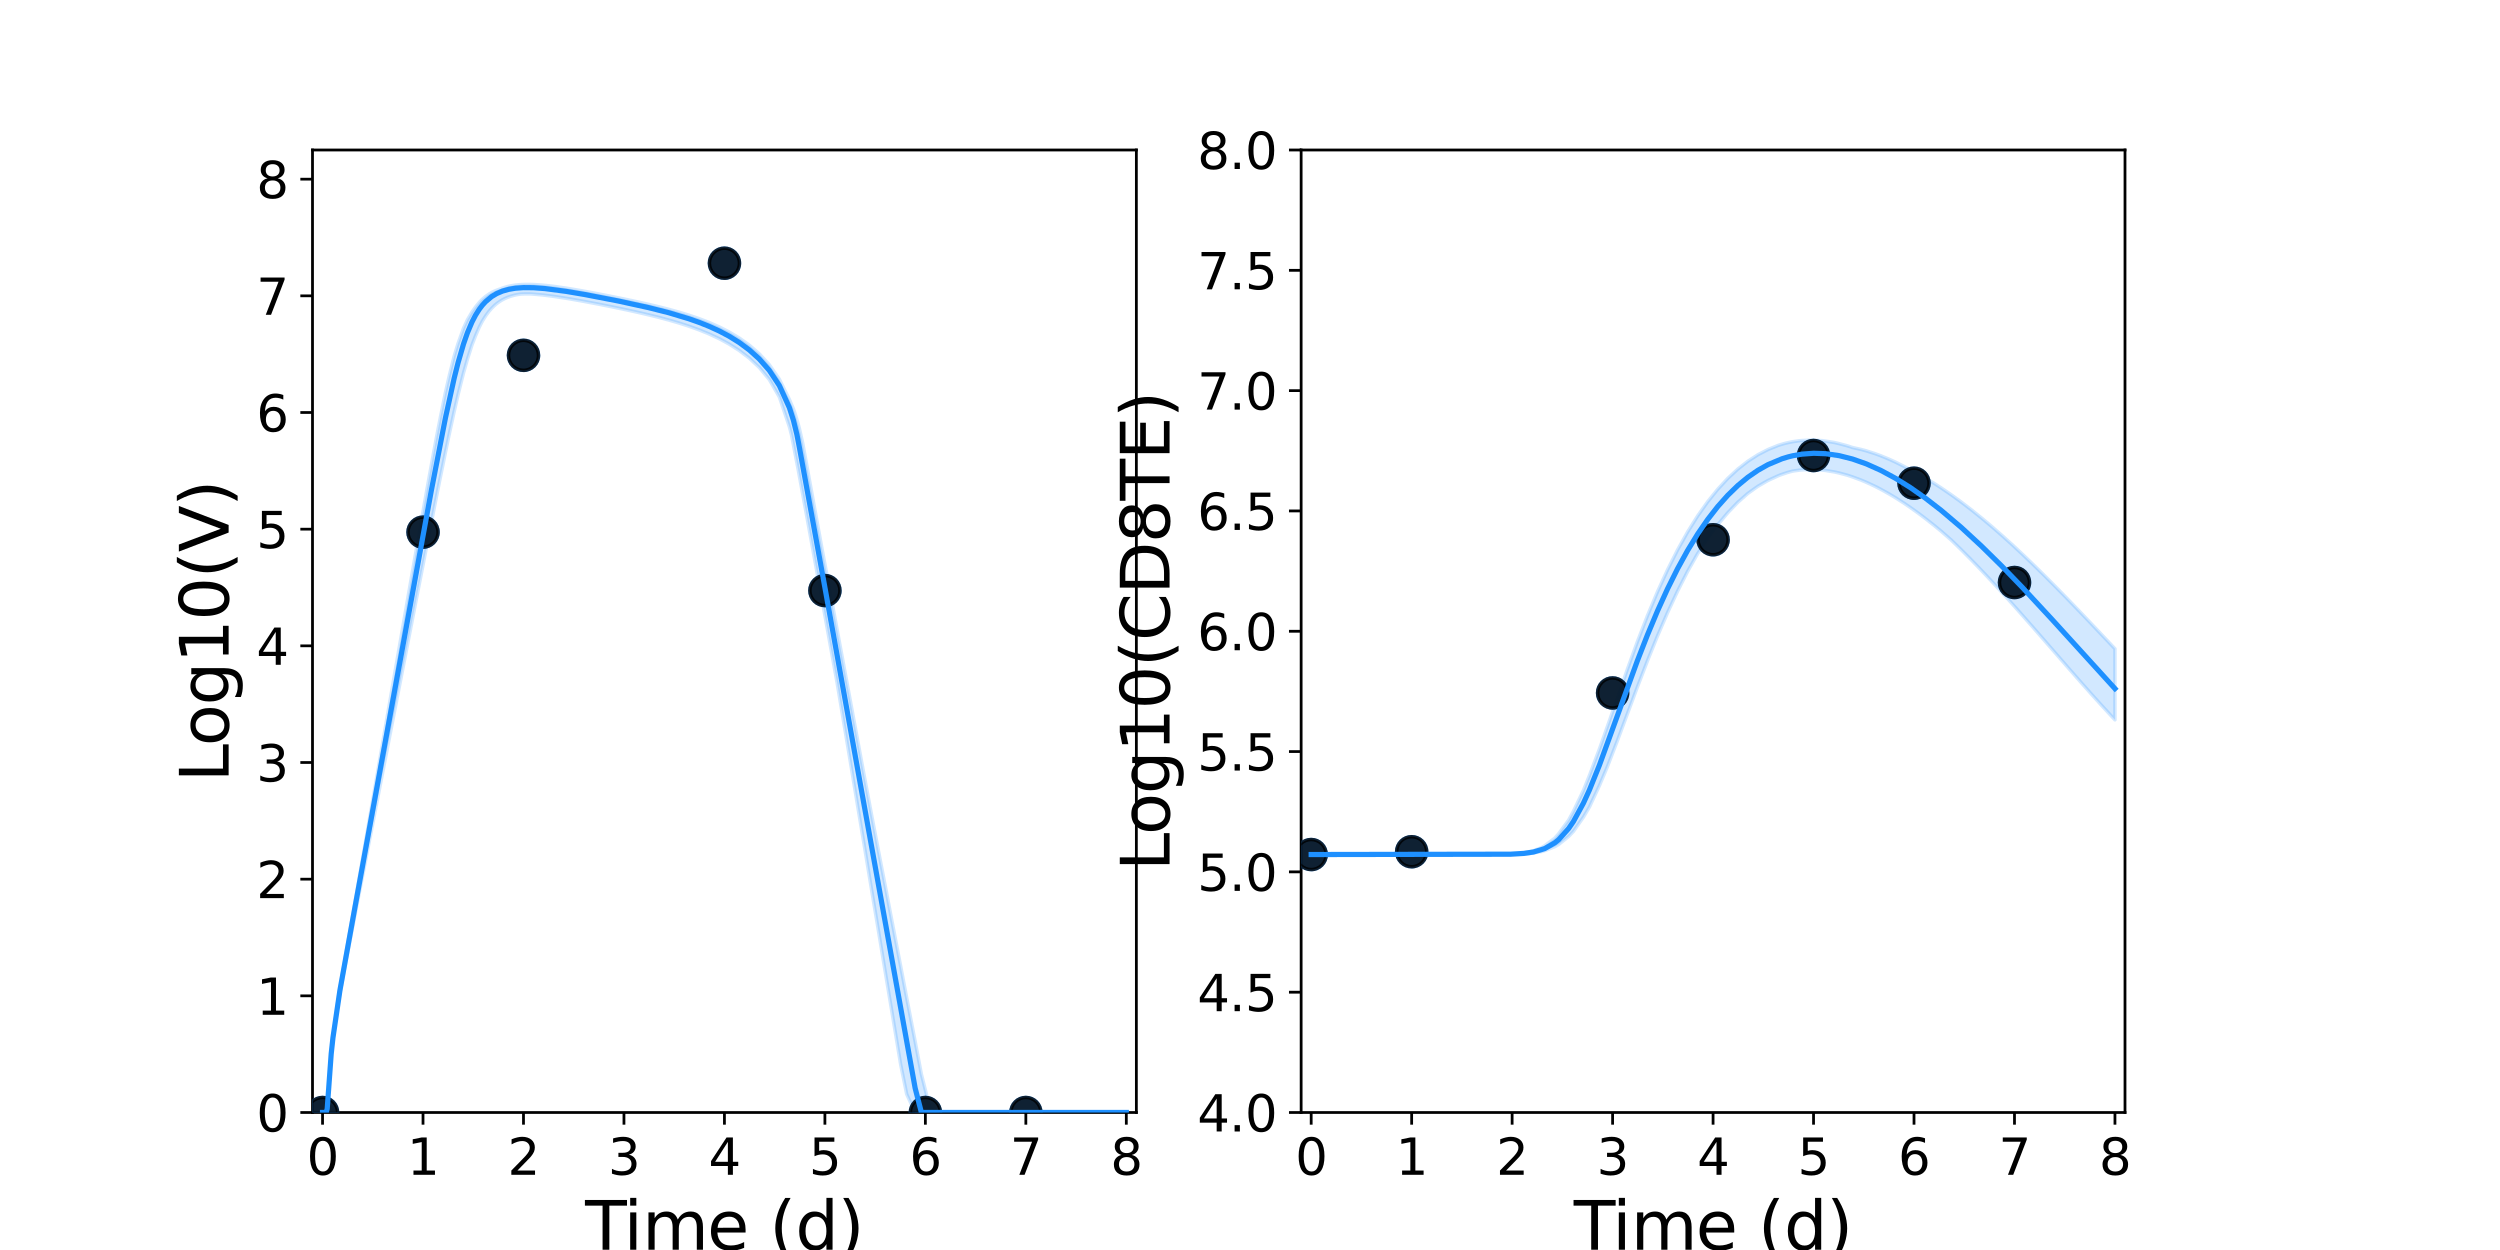 <?xml version="1.0" encoding="utf-8" standalone="no"?>
<!DOCTYPE svg PUBLIC "-//W3C//DTD SVG 1.1//EN"
  "http://www.w3.org/Graphics/SVG/1.1/DTD/svg11.dtd">
<svg xmlns:xlink="http://www.w3.org/1999/xlink" width="720pt" height="360pt" viewBox="0 0 720 360" xmlns="http://www.w3.org/2000/svg" version="1.1">
 <defs>
  <style type="text/css">*{stroke-linejoin: round; stroke-linecap: butt}</style>
 </defs>
 <g id="figure_1">
  <g id="patch_1">
   <path d="M 0 360 
L 720 360 
L 720 0 
L 0 0 
z
" style="fill: #ffffff"/>
  </g>
  <g id="axes_1">
   <g id="patch_2">
    <path d="M 90 320.4 
L 327.273 320.4 
L 327.273 43.2 
L 90 43.2 
z
" style="fill: #ffffff"/>
   </g>
   <g id="matplotlib.axis_1">
    <g id="xtick_1">
     <g id="line2d_1">
      <defs>
       <path id="mecc9b8d5b5" d="M 0 0 
L 0 3.5 
" style="stroke: #000000; stroke-width: 0.8"/>
      </defs>
      <g>
       <use xlink:href="#mecc9b8d5b5" x="92.894" y="320.4" style="stroke: #000000; stroke-width: 0.8"/>
      </g>
     </g>
     <g id="text_1">
      <!-- 0 -->
      <g transform="translate(88.313 338.342) scale(0.144 -0.144)">
       <defs>
        <path id="DejaVuSans-30" d="M 2034 4250 
Q 1547 4250 1301 3770 
Q 1056 3291 1056 2328 
Q 1056 1369 1301 889 
Q 1547 409 2034 409 
Q 2525 409 2770 889 
Q 3016 1369 3016 2328 
Q 3016 3291 2770 3770 
Q 2525 4250 2034 4250 
z
M 2034 4750 
Q 2819 4750 3233 4129 
Q 3647 3509 3647 2328 
Q 3647 1150 3233 529 
Q 2819 -91 2034 -91 
Q 1250 -91 836 529 
Q 422 1150 422 2328 
Q 422 3509 836 4129 
Q 1250 4750 2034 4750 
z
" transform="scale(0.016)"/>
       </defs>
       <use xlink:href="#DejaVuSans-30"/>
      </g>
     </g>
    </g>
    <g id="xtick_2">
     <g id="line2d_2">
      <g>
       <use xlink:href="#mecc9b8d5b5" x="121.829" y="320.4" style="stroke: #000000; stroke-width: 0.8"/>
      </g>
     </g>
     <g id="text_2">
      <!-- 1 -->
      <g transform="translate(117.248 338.342) scale(0.144 -0.144)">
       <defs>
        <path id="DejaVuSans-31" d="M 794 531 
L 1825 531 
L 1825 4091 
L 703 3866 
L 703 4441 
L 1819 4666 
L 2450 4666 
L 2450 531 
L 3481 531 
L 3481 0 
L 794 0 
L 794 531 
z
" transform="scale(0.016)"/>
       </defs>
       <use xlink:href="#DejaVuSans-31"/>
      </g>
     </g>
    </g>
    <g id="xtick_3">
     <g id="line2d_3">
      <g>
       <use xlink:href="#mecc9b8d5b5" x="150.765" y="320.4" style="stroke: #000000; stroke-width: 0.8"/>
      </g>
     </g>
     <g id="text_3">
      <!-- 2 -->
      <g transform="translate(146.184 338.342) scale(0.144 -0.144)">
       <defs>
        <path id="DejaVuSans-32" d="M 1228 531 
L 3431 531 
L 3431 0 
L 469 0 
L 469 531 
Q 828 903 1448 1529 
Q 2069 2156 2228 2338 
Q 2531 2678 2651 2914 
Q 2772 3150 2772 3378 
Q 2772 3750 2511 3984 
Q 2250 4219 1831 4219 
Q 1534 4219 1204 4116 
Q 875 4013 500 3803 
L 500 4441 
Q 881 4594 1212 4672 
Q 1544 4750 1819 4750 
Q 2544 4750 2975 4387 
Q 3406 4025 3406 3419 
Q 3406 3131 3298 2873 
Q 3191 2616 2906 2266 
Q 2828 2175 2409 1742 
Q 1991 1309 1228 531 
z
" transform="scale(0.016)"/>
       </defs>
       <use xlink:href="#DejaVuSans-32"/>
      </g>
     </g>
    </g>
    <g id="xtick_4">
     <g id="line2d_4">
      <g>
       <use xlink:href="#mecc9b8d5b5" x="179.701" y="320.4" style="stroke: #000000; stroke-width: 0.8"/>
      </g>
     </g>
     <g id="text_4">
      <!-- 3 -->
      <g transform="translate(175.12 338.342) scale(0.144 -0.144)">
       <defs>
        <path id="DejaVuSans-33" d="M 2597 2516 
Q 3050 2419 3304 2112 
Q 3559 1806 3559 1356 
Q 3559 666 3084 287 
Q 2609 -91 1734 -91 
Q 1441 -91 1130 -33 
Q 819 25 488 141 
L 488 750 
Q 750 597 1062 519 
Q 1375 441 1716 441 
Q 2309 441 2620 675 
Q 2931 909 2931 1356 
Q 2931 1769 2642 2001 
Q 2353 2234 1838 2234 
L 1294 2234 
L 1294 2753 
L 1863 2753 
Q 2328 2753 2575 2939 
Q 2822 3125 2822 3475 
Q 2822 3834 2567 4026 
Q 2313 4219 1838 4219 
Q 1578 4219 1281 4162 
Q 984 4106 628 3988 
L 628 4550 
Q 988 4650 1302 4700 
Q 1616 4750 1894 4750 
Q 2613 4750 3031 4423 
Q 3450 4097 3450 3541 
Q 3450 3153 3228 2886 
Q 3006 2619 2597 2516 
z
" transform="scale(0.016)"/>
       </defs>
       <use xlink:href="#DejaVuSans-33"/>
      </g>
     </g>
    </g>
    <g id="xtick_5">
     <g id="line2d_5">
      <g>
       <use xlink:href="#mecc9b8d5b5" x="208.636" y="320.4" style="stroke: #000000; stroke-width: 0.8"/>
      </g>
     </g>
     <g id="text_5">
      <!-- 4 -->
      <g transform="translate(204.055 338.342) scale(0.144 -0.144)">
       <defs>
        <path id="DejaVuSans-34" d="M 2419 4116 
L 825 1625 
L 2419 1625 
L 2419 4116 
z
M 2253 4666 
L 3047 4666 
L 3047 1625 
L 3713 1625 
L 3713 1100 
L 3047 1100 
L 3047 0 
L 2419 0 
L 2419 1100 
L 313 1100 
L 313 1709 
L 2253 4666 
z
" transform="scale(0.016)"/>
       </defs>
       <use xlink:href="#DejaVuSans-34"/>
      </g>
     </g>
    </g>
    <g id="xtick_6">
     <g id="line2d_6">
      <g>
       <use xlink:href="#mecc9b8d5b5" x="237.572" y="320.4" style="stroke: #000000; stroke-width: 0.8"/>
      </g>
     </g>
     <g id="text_6">
      <!-- 5 -->
      <g transform="translate(232.991 338.342) scale(0.144 -0.144)">
       <defs>
        <path id="DejaVuSans-35" d="M 691 4666 
L 3169 4666 
L 3169 4134 
L 1269 4134 
L 1269 2991 
Q 1406 3038 1543 3061 
Q 1681 3084 1819 3084 
Q 2600 3084 3056 2656 
Q 3513 2228 3513 1497 
Q 3513 744 3044 326 
Q 2575 -91 1722 -91 
Q 1428 -91 1123 -41 
Q 819 9 494 109 
L 494 744 
Q 775 591 1075 516 
Q 1375 441 1709 441 
Q 2250 441 2565 725 
Q 2881 1009 2881 1497 
Q 2881 1984 2565 2268 
Q 2250 2553 1709 2553 
Q 1456 2553 1204 2497 
Q 953 2441 691 2322 
L 691 4666 
z
" transform="scale(0.016)"/>
       </defs>
       <use xlink:href="#DejaVuSans-35"/>
      </g>
     </g>
    </g>
    <g id="xtick_7">
     <g id="line2d_7">
      <g>
       <use xlink:href="#mecc9b8d5b5" x="266.508" y="320.4" style="stroke: #000000; stroke-width: 0.8"/>
      </g>
     </g>
     <g id="text_7">
      <!-- 6 -->
      <g transform="translate(261.927 338.342) scale(0.144 -0.144)">
       <defs>
        <path id="DejaVuSans-36" d="M 2113 2584 
Q 1688 2584 1439 2293 
Q 1191 2003 1191 1497 
Q 1191 994 1439 701 
Q 1688 409 2113 409 
Q 2538 409 2786 701 
Q 3034 994 3034 1497 
Q 3034 2003 2786 2293 
Q 2538 2584 2113 2584 
z
M 3366 4563 
L 3366 3988 
Q 3128 4100 2886 4159 
Q 2644 4219 2406 4219 
Q 1781 4219 1451 3797 
Q 1122 3375 1075 2522 
Q 1259 2794 1537 2939 
Q 1816 3084 2150 3084 
Q 2853 3084 3261 2657 
Q 3669 2231 3669 1497 
Q 3669 778 3244 343 
Q 2819 -91 2113 -91 
Q 1303 -91 875 529 
Q 447 1150 447 2328 
Q 447 3434 972 4092 
Q 1497 4750 2381 4750 
Q 2619 4750 2861 4703 
Q 3103 4656 3366 4563 
z
" transform="scale(0.016)"/>
       </defs>
       <use xlink:href="#DejaVuSans-36"/>
      </g>
     </g>
    </g>
    <g id="xtick_8">
     <g id="line2d_8">
      <g>
       <use xlink:href="#mecc9b8d5b5" x="295.443" y="320.4" style="stroke: #000000; stroke-width: 0.8"/>
      </g>
     </g>
     <g id="text_8">
      <!-- 7 -->
      <g transform="translate(290.862 338.342) scale(0.144 -0.144)">
       <defs>
        <path id="DejaVuSans-37" d="M 525 4666 
L 3525 4666 
L 3525 4397 
L 1831 0 
L 1172 0 
L 2766 4134 
L 525 4134 
L 525 4666 
z
" transform="scale(0.016)"/>
       </defs>
       <use xlink:href="#DejaVuSans-37"/>
      </g>
     </g>
    </g>
    <g id="xtick_9">
     <g id="line2d_9">
      <g>
       <use xlink:href="#mecc9b8d5b5" x="324.379" y="320.4" style="stroke: #000000; stroke-width: 0.8"/>
      </g>
     </g>
     <g id="text_9">
      <!-- 8 -->
      <g transform="translate(319.798 338.342) scale(0.144 -0.144)">
       <defs>
        <path id="DejaVuSans-38" d="M 2034 2216 
Q 1584 2216 1326 1975 
Q 1069 1734 1069 1313 
Q 1069 891 1326 650 
Q 1584 409 2034 409 
Q 2484 409 2743 651 
Q 3003 894 3003 1313 
Q 3003 1734 2745 1975 
Q 2488 2216 2034 2216 
z
M 1403 2484 
Q 997 2584 770 2862 
Q 544 3141 544 3541 
Q 544 4100 942 4425 
Q 1341 4750 2034 4750 
Q 2731 4750 3128 4425 
Q 3525 4100 3525 3541 
Q 3525 3141 3298 2862 
Q 3072 2584 2669 2484 
Q 3125 2378 3379 2068 
Q 3634 1759 3634 1313 
Q 3634 634 3220 271 
Q 2806 -91 2034 -91 
Q 1263 -91 848 271 
Q 434 634 434 1313 
Q 434 1759 690 2068 
Q 947 2378 1403 2484 
z
M 1172 3481 
Q 1172 3119 1398 2916 
Q 1625 2713 2034 2713 
Q 2441 2713 2670 2916 
Q 2900 3119 2900 3481 
Q 2900 3844 2670 4047 
Q 2441 4250 2034 4250 
Q 1625 4250 1398 4047 
Q 1172 3844 1172 3481 
z
" transform="scale(0.016)"/>
       </defs>
       <use xlink:href="#DejaVuSans-38"/>
      </g>
     </g>
    </g>
    <g id="text_10">
     <!-- Time (d) -->
     <g transform="translate(168.511 359.925) scale(0.192 -0.192)">
      <defs>
       <path id="DejaVuSans-54" d="M -19 4666 
L 3928 4666 
L 3928 4134 
L 2272 4134 
L 2272 0 
L 1638 0 
L 1638 4134 
L -19 4134 
L -19 4666 
z
" transform="scale(0.016)"/>
       <path id="DejaVuSans-69" d="M 603 3500 
L 1178 3500 
L 1178 0 
L 603 0 
L 603 3500 
z
M 603 4863 
L 1178 4863 
L 1178 4134 
L 603 4134 
L 603 4863 
z
" transform="scale(0.016)"/>
       <path id="DejaVuSans-6d" d="M 3328 2828 
Q 3544 3216 3844 3400 
Q 4144 3584 4550 3584 
Q 5097 3584 5394 3201 
Q 5691 2819 5691 2113 
L 5691 0 
L 5113 0 
L 5113 2094 
Q 5113 2597 4934 2840 
Q 4756 3084 4391 3084 
Q 3944 3084 3684 2787 
Q 3425 2491 3425 1978 
L 3425 0 
L 2847 0 
L 2847 2094 
Q 2847 2600 2669 2842 
Q 2491 3084 2119 3084 
Q 1678 3084 1418 2786 
Q 1159 2488 1159 1978 
L 1159 0 
L 581 0 
L 581 3500 
L 1159 3500 
L 1159 2956 
Q 1356 3278 1631 3431 
Q 1906 3584 2284 3584 
Q 2666 3584 2933 3390 
Q 3200 3197 3328 2828 
z
" transform="scale(0.016)"/>
       <path id="DejaVuSans-65" d="M 3597 1894 
L 3597 1613 
L 953 1613 
Q 991 1019 1311 708 
Q 1631 397 2203 397 
Q 2534 397 2845 478 
Q 3156 559 3463 722 
L 3463 178 
Q 3153 47 2828 -22 
Q 2503 -91 2169 -91 
Q 1331 -91 842 396 
Q 353 884 353 1716 
Q 353 2575 817 3079 
Q 1281 3584 2069 3584 
Q 2775 3584 3186 3129 
Q 3597 2675 3597 1894 
z
M 3022 2063 
Q 3016 2534 2758 2815 
Q 2500 3097 2075 3097 
Q 1594 3097 1305 2825 
Q 1016 2553 972 2059 
L 3022 2063 
z
" transform="scale(0.016)"/>
       <path id="DejaVuSans-20" transform="scale(0.016)"/>
       <path id="DejaVuSans-28" d="M 1984 4856 
Q 1566 4138 1362 3434 
Q 1159 2731 1159 2009 
Q 1159 1288 1364 580 
Q 1569 -128 1984 -844 
L 1484 -844 
Q 1016 -109 783 600 
Q 550 1309 550 2009 
Q 550 2706 781 3412 
Q 1013 4119 1484 4856 
L 1984 4856 
z
" transform="scale(0.016)"/>
       <path id="DejaVuSans-64" d="M 2906 2969 
L 2906 4863 
L 3481 4863 
L 3481 0 
L 2906 0 
L 2906 525 
Q 2725 213 2448 61 
Q 2172 -91 1784 -91 
Q 1150 -91 751 415 
Q 353 922 353 1747 
Q 353 2572 751 3078 
Q 1150 3584 1784 3584 
Q 2172 3584 2448 3432 
Q 2725 3281 2906 2969 
z
M 947 1747 
Q 947 1113 1208 752 
Q 1469 391 1925 391 
Q 2381 391 2643 752 
Q 2906 1113 2906 1747 
Q 2906 2381 2643 2742 
Q 2381 3103 1925 3103 
Q 1469 3103 1208 2742 
Q 947 2381 947 1747 
z
" transform="scale(0.016)"/>
       <path id="DejaVuSans-29" d="M 513 4856 
L 1013 4856 
Q 1481 4119 1714 3412 
Q 1947 2706 1947 2009 
Q 1947 1309 1714 600 
Q 1481 -109 1013 -844 
L 513 -844 
Q 928 -128 1133 580 
Q 1338 1288 1338 2009 
Q 1338 2731 1133 3434 
Q 928 4138 513 4856 
z
" transform="scale(0.016)"/>
      </defs>
      <use xlink:href="#DejaVuSans-54"/>
      <use xlink:href="#DejaVuSans-69" x="57.959"/>
      <use xlink:href="#DejaVuSans-6d" x="85.742"/>
      <use xlink:href="#DejaVuSans-65" x="183.154"/>
      <use xlink:href="#DejaVuSans-20" x="244.678"/>
      <use xlink:href="#DejaVuSans-28" x="276.465"/>
      <use xlink:href="#DejaVuSans-64" x="315.479"/>
      <use xlink:href="#DejaVuSans-29" x="378.955"/>
     </g>
    </g>
   </g>
   <g id="matplotlib.axis_2">
    <g id="ytick_1">
     <g id="line2d_10">
      <defs>
       <path id="m2de843ecd9" d="M 0 0 
L -3.5 0 
" style="stroke: #000000; stroke-width: 0.8"/>
      </defs>
      <g>
       <use xlink:href="#m2de843ecd9" x="90" y="320.4" style="stroke: #000000; stroke-width: 0.8"/>
      </g>
     </g>
     <g id="text_11">
      <!-- 0 -->
      <g transform="translate(73.838 325.871) scale(0.144 -0.144)">
       <use xlink:href="#DejaVuSans-30"/>
      </g>
     </g>
    </g>
    <g id="ytick_2">
     <g id="line2d_11">
      <g>
       <use xlink:href="#m2de843ecd9" x="90" y="286.8" style="stroke: #000000; stroke-width: 0.8"/>
      </g>
     </g>
     <g id="text_12">
      <!-- 1 -->
      <g transform="translate(73.838 292.271) scale(0.144 -0.144)">
       <use xlink:href="#DejaVuSans-31"/>
      </g>
     </g>
    </g>
    <g id="ytick_3">
     <g id="line2d_12">
      <g>
       <use xlink:href="#m2de843ecd9" x="90" y="253.2" style="stroke: #000000; stroke-width: 0.8"/>
      </g>
     </g>
     <g id="text_13">
      <!-- 2 -->
      <g transform="translate(73.838 258.671) scale(0.144 -0.144)">
       <use xlink:href="#DejaVuSans-32"/>
      </g>
     </g>
    </g>
    <g id="ytick_4">
     <g id="line2d_13">
      <g>
       <use xlink:href="#m2de843ecd9" x="90" y="219.6" style="stroke: #000000; stroke-width: 0.8"/>
      </g>
     </g>
     <g id="text_14">
      <!-- 3 -->
      <g transform="translate(73.838 225.071) scale(0.144 -0.144)">
       <use xlink:href="#DejaVuSans-33"/>
      </g>
     </g>
    </g>
    <g id="ytick_5">
     <g id="line2d_14">
      <g>
       <use xlink:href="#m2de843ecd9" x="90" y="186" style="stroke: #000000; stroke-width: 0.8"/>
      </g>
     </g>
     <g id="text_15">
      <!-- 4 -->
      <g transform="translate(73.838 191.471) scale(0.144 -0.144)">
       <use xlink:href="#DejaVuSans-34"/>
      </g>
     </g>
    </g>
    <g id="ytick_6">
     <g id="line2d_15">
      <g>
       <use xlink:href="#m2de843ecd9" x="90" y="152.4" style="stroke: #000000; stroke-width: 0.8"/>
      </g>
     </g>
     <g id="text_16">
      <!-- 5 -->
      <g transform="translate(73.838 157.871) scale(0.144 -0.144)">
       <use xlink:href="#DejaVuSans-35"/>
      </g>
     </g>
    </g>
    <g id="ytick_7">
     <g id="line2d_16">
      <g>
       <use xlink:href="#m2de843ecd9" x="90" y="118.8" style="stroke: #000000; stroke-width: 0.8"/>
      </g>
     </g>
     <g id="text_17">
      <!-- 6 -->
      <g transform="translate(73.838 124.271) scale(0.144 -0.144)">
       <use xlink:href="#DejaVuSans-36"/>
      </g>
     </g>
    </g>
    <g id="ytick_8">
     <g id="line2d_17">
      <g>
       <use xlink:href="#m2de843ecd9" x="90" y="85.2" style="stroke: #000000; stroke-width: 0.8"/>
      </g>
     </g>
     <g id="text_18">
      <!-- 7 -->
      <g transform="translate(73.838 90.671) scale(0.144 -0.144)">
       <use xlink:href="#DejaVuSans-37"/>
      </g>
     </g>
    </g>
    <g id="ytick_9">
     <g id="line2d_18">
      <g>
       <use xlink:href="#m2de843ecd9" x="90" y="51.6" style="stroke: #000000; stroke-width: 0.8"/>
      </g>
     </g>
     <g id="text_19">
      <!-- 8 -->
      <g transform="translate(73.838 57.071) scale(0.144 -0.144)">
       <use xlink:href="#DejaVuSans-38"/>
      </g>
     </g>
    </g>
    <g id="text_20">
     <!-- Log10(V) -->
     <g transform="translate(65.845 225.224) rotate(-90) scale(0.192 -0.192)">
      <defs>
       <path id="DejaVuSans-4c" d="M 628 4666 
L 1259 4666 
L 1259 531 
L 3531 531 
L 3531 0 
L 628 0 
L 628 4666 
z
" transform="scale(0.016)"/>
       <path id="DejaVuSans-6f" d="M 1959 3097 
Q 1497 3097 1228 2736 
Q 959 2375 959 1747 
Q 959 1119 1226 758 
Q 1494 397 1959 397 
Q 2419 397 2687 759 
Q 2956 1122 2956 1747 
Q 2956 2369 2687 2733 
Q 2419 3097 1959 3097 
z
M 1959 3584 
Q 2709 3584 3137 3096 
Q 3566 2609 3566 1747 
Q 3566 888 3137 398 
Q 2709 -91 1959 -91 
Q 1206 -91 779 398 
Q 353 888 353 1747 
Q 353 2609 779 3096 
Q 1206 3584 1959 3584 
z
" transform="scale(0.016)"/>
       <path id="DejaVuSans-67" d="M 2906 1791 
Q 2906 2416 2648 2759 
Q 2391 3103 1925 3103 
Q 1463 3103 1205 2759 
Q 947 2416 947 1791 
Q 947 1169 1205 825 
Q 1463 481 1925 481 
Q 2391 481 2648 825 
Q 2906 1169 2906 1791 
z
M 3481 434 
Q 3481 -459 3084 -895 
Q 2688 -1331 1869 -1331 
Q 1566 -1331 1297 -1286 
Q 1028 -1241 775 -1147 
L 775 -588 
Q 1028 -725 1275 -790 
Q 1522 -856 1778 -856 
Q 2344 -856 2625 -561 
Q 2906 -266 2906 331 
L 2906 616 
Q 2728 306 2450 153 
Q 2172 0 1784 0 
Q 1141 0 747 490 
Q 353 981 353 1791 
Q 353 2603 747 3093 
Q 1141 3584 1784 3584 
Q 2172 3584 2450 3431 
Q 2728 3278 2906 2969 
L 2906 3500 
L 3481 3500 
L 3481 434 
z
" transform="scale(0.016)"/>
       <path id="DejaVuSans-56" d="M 1831 0 
L 50 4666 
L 709 4666 
L 2188 738 
L 3669 4666 
L 4325 4666 
L 2547 0 
L 1831 0 
z
" transform="scale(0.016)"/>
      </defs>
      <use xlink:href="#DejaVuSans-4c"/>
      <use xlink:href="#DejaVuSans-6f" x="53.963"/>
      <use xlink:href="#DejaVuSans-67" x="115.145"/>
      <use xlink:href="#DejaVuSans-31" x="178.621"/>
      <use xlink:href="#DejaVuSans-30" x="242.244"/>
      <use xlink:href="#DejaVuSans-28" x="305.867"/>
      <use xlink:href="#DejaVuSans-56" x="344.881"/>
      <use xlink:href="#DejaVuSans-29" x="413.289"/>
     </g>
    </g>
   </g>
   <g id="patch_3">
    <path d="M 90 320.4 
L 90 43.2 
" style="fill: none; stroke: #000000; stroke-width: 0.8; stroke-linejoin: miter; stroke-linecap: square"/>
   </g>
   <g id="patch_4">
    <path d="M 327.273 320.4 
L 327.273 43.2 
" style="fill: none; stroke: #000000; stroke-width: 0.8; stroke-linejoin: miter; stroke-linecap: square"/>
   </g>
   <g id="patch_5">
    <path d="M 90 320.4 
L 327.273 320.4 
" style="fill: none; stroke: #000000; stroke-width: 0.8; stroke-linejoin: miter; stroke-linecap: square"/>
   </g>
   <g id="patch_6">
    <path d="M 90 43.2 
L 327.273 43.2 
" style="fill: none; stroke: #000000; stroke-width: 0.8; stroke-linejoin: miter; stroke-linecap: square"/>
   </g>
   <g id="PolyCollection_1">
    <defs>
     <path id="m7dfe7bb910" d="M 92.894 -39.6 
L 92.894 -39.6 
L 92.894 -39.6 
L 92.898 -39.6 
L 92.937 -39.6 
L 93.19 -39.6 
L 93.334 -39.6 
L 93.926 -39.6 
L 94.234 -40.331 
L 95.385 -56.055 
L 95.892 -60.609 
L 97.276 -70.192 
L 97.901 -73.818 
L 99.27 -81.182 
L 100.002 -84.975 
L 101.414 -92.247 
L 102.232 -96.434 
L 103.65 -103.733 
L 104.538 -108.29 
L 105.965 -115.644 
L 106.907 -120.488 
L 108.335 -127.848 
L 109.319 -132.908 
L 110.746 -140.263 
L 111.76 -145.484 
L 113.325 -153.551 
L 114.322 -158.696 
L 115.692 -165.738 
L 116.727 -171.069 
L 118.218 -178.734 
L 119.247 -184.035 
L 120.636 -191.153 
L 121.69 -196.559 
L 123.187 -204.195 
L 124.233 -209.537 
L 125.654 -216.692 
L 126.731 -222.083 
L 128.276 -229.642 
L 129.36 -234.837 
L 130.822 -241.548 
L 131.931 -246.347 
L 133.5 -252.607 
L 134.624 -256.546 
L 135.922 -260.622 
L 136.945 -263.273 
L 138.021 -265.759 
L 138.915 -267.499 
L 139.847 -268.994 
L 140.778 -270.27 
L 141.573 -271.179 
L 142.373 -271.978 
L 143.067 -272.574 
L 143.679 -273.01 
L 144.199 -273.358 
L 144.72 -273.662 
L 145.145 -273.884 
L 145.615 -274.113 
L 146.085 -274.314 
L 146.555 -274.496 
L 147.026 -274.66 
L 147.496 -274.805 
L 147.966 -274.933 
L 148.436 -275.045 
L 148.907 -275.144 
L 149.377 -275.223 
L 149.847 -275.289 
L 150.317 -275.316 
L 150.788 -275.336 
L 151.258 -275.348 
L 151.728 -275.353 
L 152.198 -275.353 
L 152.673 -275.346 
L 153.152 -275.321 
L 153.637 -275.282 
L 154.13 -275.243 
L 156.245 -275.049 
L 156.922 -274.967 
L 159.266 -274.669 
L 160.151 -274.539 
L 163.045 -274.092 
L 164.133 -273.91 
L 167.026 -273.405 
L 168.392 -273.156 
L 171.286 -272.612 
L 173.029 -272.273 
L 175.923 -271.697 
L 178.155 -271.238 
L 181.049 -270.625 
L 183.943 -269.986 
L 186.836 -269.312 
L 189.73 -268.596 
L 192.623 -267.824 
L 195.517 -266.981 
L 198.41 -266.05 
L 201.304 -265.008 
L 204.198 -263.829 
L 207.091 -262.478 
L 209.985 -260.911 
L 212.878 -259.069 
L 215.772 -256.866 
L 218.665 -254.167 
L 221.559 -250.679 
L 224.453 -245.658 
L 227.346 -237.078 
L 227.925 -234.815 
L 228.504 -231.852 
L 228.838 -230.117 
L 229.246 -228.002 
L 229.51 -226.635 
L 229.722 -225.532 
L 229.819 -225.014 
L 229.877 -224.703 
L 229.897 -224.596 
L 229.898 -224.592 
L 229.902 -224.571 
L 229.902 -224.571 
L 229.904 -224.562 
L 229.904 -224.561 
L 229.905 -224.556 
L 229.906 -224.55 
L 229.906 -224.55 
L 229.906 -224.546 
L 229.907 -224.544 
L 229.907 -224.542 
L 229.908 -224.54 
L 229.908 -224.537 
L 229.908 -224.535 
L 229.909 -224.533 
L 229.909 -224.531 
L 229.91 -224.529 
L 229.91 -224.527 
L 229.91 -224.525 
L 229.911 -224.522 
L 229.913 -224.509 
L 229.916 -224.495 
L 229.926 -224.442 
L 229.948 -224.326 
L 230.013 -223.977 
L 230.247 -222.707 
L 231.177 -217.663 
L 231.681 -214.93 
L 233.442 -205.336 
L 234.203 -201.15 
L 236.644 -187.788 
L 237.618 -182.431 
L 239.896 -169.895 
L 241.082 -163.347 
L 243.634 -148.117 
L 244.978 -140.098 
L 247.279 -126.194 
L 248.779 -117.251 
L 251.191 -102.669 
L 252.801 -93.062 
L 255.249 -78.284 
L 256.938 -68.185 
L 259.383 -53.449 
L 261.132 -44.866 
L 263.562 -39.6 
L 265.364 -39.6 
L 267.797 -39.6 
L 269.68 -39.6 
L 272.225 -39.6 
L 274.321 -39.6 
L 277.215 -39.6 
L 280.109 -39.6 
L 283.002 -39.6 
L 285.896 -39.6 
L 288.789 -39.6 
L 291.683 -39.6 
L 294.576 -39.6 
L 297.47 -39.6 
L 300.364 -39.6 
L 303.257 -39.6 
L 306.151 -39.6 
L 309.044 -39.6 
L 311.938 -39.6 
L 314.831 -39.6 
L 317.725 -39.6 
L 320.619 -39.6 
L 323.512 -39.6 
L 324.379 -39.6 
L 324.379 -39.6 
L 324.379 -39.6 
L 323.512 -39.6 
L 320.619 -39.6 
L 317.725 -39.6 
L 314.831 -39.6 
L 311.938 -39.6 
L 309.044 -39.6 
L 306.151 -39.6 
L 303.257 -39.6 
L 300.364 -39.6 
L 297.47 -39.6 
L 294.576 -39.6 
L 291.683 -39.6 
L 288.789 -39.6 
L 285.896 -39.6 
L 283.002 -39.6 
L 280.109 -39.6 
L 277.215 -39.6 
L 274.321 -39.6 
L 272.225 -39.6 
L 269.68 -39.645 
L 267.797 -40.954 
L 265.364 -50.623 
L 263.562 -60.067 
L 261.132 -72.626 
L 259.383 -81.793 
L 256.938 -94.449 
L 255.249 -103.289 
L 252.801 -115.979 
L 251.191 -124.384 
L 248.779 -137.2 
L 247.279 -145.311 
L 244.978 -157.726 
L 243.634 -164.975 
L 241.082 -178.704 
L 239.896 -185.078 
L 237.618 -197.283 
L 236.644 -202.503 
L 234.203 -215.882 
L 233.442 -220.026 
L 231.681 -229.661 
L 231.177 -232.415 
L 230.247 -236.497 
L 230.013 -237.384 
L 229.948 -237.628 
L 229.926 -237.708 
L 229.916 -237.746 
L 229.913 -237.755 
L 229.911 -237.764 
L 229.91 -237.766 
L 229.91 -237.768 
L 229.91 -237.769 
L 229.909 -237.771 
L 229.909 -237.772 
L 229.908 -237.773 
L 229.908 -237.775 
L 229.908 -237.776 
L 229.907 -237.778 
L 229.907 -237.779 
L 229.906 -237.781 
L 229.906 -237.784 
L 229.906 -237.784 
L 229.905 -237.788 
L 229.904 -237.792 
L 229.904 -237.792 
L 229.902 -237.798 
L 229.902 -237.799 
L 229.898 -237.813 
L 229.897 -237.816 
L 229.877 -237.887 
L 229.819 -238.082 
L 229.722 -238.406 
L 229.51 -239.118 
L 229.246 -240.024 
L 228.838 -241.312 
L 228.504 -242.254 
L 227.925 -243.586 
L 227.346 -244.956 
L 224.453 -250.787 
L 221.559 -254.959 
L 218.665 -258.114 
L 215.772 -260.621 
L 212.878 -262.678 
L 209.985 -264.403 
L 207.091 -265.872 
L 204.198 -267.142 
L 201.304 -268.252 
L 198.41 -269.236 
L 195.517 -270.118 
L 192.623 -270.92 
L 189.73 -271.658 
L 186.836 -272.347 
L 183.943 -272.998 
L 181.049 -273.618 
L 178.155 -274.214 
L 175.923 -274.666 
L 173.029 -275.239 
L 171.286 -275.574 
L 168.392 -276.111 
L 167.026 -276.356 
L 164.133 -276.847 
L 163.045 -277.021 
L 160.151 -277.442 
L 159.266 -277.559 
L 156.922 -277.822 
L 156.245 -277.887 
L 154.13 -278.035 
L 153.637 -278.06 
L 153.152 -278.077 
L 152.673 -278.089 
L 152.198 -278.095 
L 151.728 -278.095 
L 151.258 -278.089 
L 150.788 -278.076 
L 150.317 -278.056 
L 149.847 -278.028 
L 149.377 -277.992 
L 148.907 -277.947 
L 148.436 -277.892 
L 147.966 -277.827 
L 147.496 -277.751 
L 147.026 -277.662 
L 146.555 -277.561 
L 146.085 -277.446 
L 145.615 -277.316 
L 145.145 -277.17 
L 144.72 -277.024 
L 144.199 -276.822 
L 143.679 -276.655 
L 143.067 -276.436 
L 142.373 -276.146 
L 141.573 -275.749 
L 140.778 -275.277 
L 139.847 -274.618 
L 138.915 -273.826 
L 138.021 -272.907 
L 136.945 -271.574 
L 135.922 -270.118 
L 134.624 -267.914 
L 133.5 -265.49 
L 131.931 -261.112 
L 130.822 -257.499 
L 129.36 -251.672 
L 128.276 -246.917 
L 126.731 -239.336 
L 125.654 -233.793 
L 124.233 -226.125 
L 123.187 -220.353 
L 121.69 -211.944 
L 120.636 -205.967 
L 119.247 -198.051 
L 118.218 -192.161 
L 116.727 -183.605 
L 115.692 -177.649 
L 114.322 -169.777 
L 113.325 -164.042 
L 111.76 -155.023 
L 110.746 -149.182 
L 109.319 -140.958 
L 108.335 -135.302 
L 106.907 -127.071 
L 105.965 -121.656 
L 104.538 -113.431 
L 103.65 -108.334 
L 102.232 -100.168 
L 101.414 -95.524 
L 100.002 -87.516 
L 99.27 -83.373 
L 97.901 -75.365 
L 97.276 -71.507 
L 95.892 -61.414 
L 95.385 -56.671 
L 94.234 -41.033 
L 93.926 -39.625 
L 93.334 -39.6 
L 93.19 -39.6 
L 92.937 -39.6 
L 92.898 -39.6 
L 92.894 -39.6 
L 92.894 -39.6 
z
" style="stroke: #1e90ff; stroke-opacity: 0.2"/>
    </defs>
    <g clip-path="url(#p514755b6e0)">
     <use xlink:href="#m7dfe7bb910" x="0" y="360" style="fill: #1e90ff; fill-opacity: 0.2; stroke: #1e90ff; stroke-opacity: 0.2"/>
    </g>
   </g>
   <g id="PathCollection_1">
    <defs>
     <path id="m13ae27b4e0" d="M 0 4.33 
C 1.148 4.33 2.25 3.874 3.062 3.062 
C 3.874 2.25 4.33 1.148 4.33 0 
C 4.33 -1.148 3.874 -2.25 3.062 -3.062 
C 2.25 -3.874 1.148 -4.33 0 -4.33 
C -1.148 -4.33 -2.25 -3.874 -3.062 -3.062 
C -3.874 -2.25 -4.33 -1.148 -4.33 0 
C -4.33 1.148 -3.874 2.25 -3.062 3.062 
C -2.25 3.874 -1.148 4.33 0 4.33 
z
" style="stroke: #1e90ff; stroke-opacity: 0.8"/>
    </defs>
    <g clip-path="url(#p514755b6e0)">
     <use xlink:href="#m13ae27b4e0" x="92.894" y="320.4" style="fill: #1e90ff; fill-opacity: 0.8; stroke: #1e90ff; stroke-opacity: 0.8"/>
     <use xlink:href="#m13ae27b4e0" x="121.829" y="153.262" style="fill: #1e90ff; fill-opacity: 0.8; stroke: #1e90ff; stroke-opacity: 0.8"/>
     <use xlink:href="#m13ae27b4e0" x="150.765" y="102.336" style="fill: #1e90ff; fill-opacity: 0.8; stroke: #1e90ff; stroke-opacity: 0.8"/>
     <use xlink:href="#m13ae27b4e0" x="208.636" y="75.8" style="fill: #1e90ff; fill-opacity: 0.8; stroke: #1e90ff; stroke-opacity: 0.8"/>
     <use xlink:href="#m13ae27b4e0" x="237.572" y="170.081" style="fill: #1e90ff; fill-opacity: 0.8; stroke: #1e90ff; stroke-opacity: 0.8"/>
     <use xlink:href="#m13ae27b4e0" x="266.508" y="320.4" style="fill: #1e90ff; fill-opacity: 0.8; stroke: #1e90ff; stroke-opacity: 0.8"/>
     <use xlink:href="#m13ae27b4e0" x="295.443" y="320.4" style="fill: #1e90ff; fill-opacity: 0.8; stroke: #1e90ff; stroke-opacity: 0.8"/>
    </g>
   </g>
   <g id="PathCollection_2">
    <defs>
     <path id="m4353dc0840" d="M 0 4.33 
C 1.148 4.33 2.25 3.874 3.062 3.062 
C 3.874 2.25 4.33 1.148 4.33 0 
C 4.33 -1.148 3.874 -2.25 3.062 -3.062 
C 2.25 -3.874 1.148 -4.33 0 -4.33 
C -1.148 -4.33 -2.25 -3.874 -3.062 -3.062 
C -3.874 -2.25 -4.33 -1.148 -4.33 0 
C -4.33 1.148 -3.874 2.25 -3.062 3.062 
C -2.25 3.874 -1.148 4.33 0 4.33 
z
" style="stroke: #000000; stroke-opacity: 0.8"/>
    </defs>
    <g clip-path="url(#p514755b6e0)">
     <use xlink:href="#m4353dc0840" x="92.894" y="320.4" style="fill-opacity: 0.8; stroke: #000000; stroke-opacity: 0.8"/>
     <use xlink:href="#m4353dc0840" x="121.829" y="153.262" style="fill-opacity: 0.8; stroke: #000000; stroke-opacity: 0.8"/>
     <use xlink:href="#m4353dc0840" x="150.765" y="102.336" style="fill-opacity: 0.8; stroke: #000000; stroke-opacity: 0.8"/>
     <use xlink:href="#m4353dc0840" x="208.636" y="75.8" style="fill-opacity: 0.8; stroke: #000000; stroke-opacity: 0.8"/>
     <use xlink:href="#m4353dc0840" x="237.572" y="170.081" style="fill-opacity: 0.8; stroke: #000000; stroke-opacity: 0.8"/>
     <use xlink:href="#m4353dc0840" x="266.508" y="320.4" style="fill-opacity: 0.8; stroke: #000000; stroke-opacity: 0.8"/>
     <use xlink:href="#m4353dc0840" x="295.443" y="320.4" style="fill-opacity: 0.8; stroke: #000000; stroke-opacity: 0.8"/>
    </g>
   </g>
   <g id="line2d_19">
    <path d="M 92.894 320.4 
L 93.926 320.4 
L 94.234 319.342 
L 95.385 303.501 
L 95.892 298.851 
L 97.901 285.207 
L 102.232 261.273 
L 124.233 141.206 
L 128.276 120.41 
L 130.822 108.837 
L 131.931 104.432 
L 133.5 99.046 
L 134.624 95.823 
L 135.922 92.752 
L 136.945 90.778 
L 138.021 89.074 
L 138.915 87.902 
L 139.847 86.884 
L 141.573 85.434 
L 143.067 84.537 
L 144.72 83.833 
L 146.555 83.317 
L 148.436 83.004 
L 150.788 82.836 
L 153.637 82.865 
L 156.922 83.109 
L 163.045 83.915 
L 168.392 84.82 
L 178.155 86.707 
L 186.836 88.607 
L 192.623 90.07 
L 198.41 91.809 
L 201.304 92.828 
L 204.198 93.982 
L 207.091 95.301 
L 209.985 96.83 
L 212.878 98.625 
L 215.772 100.767 
L 218.665 103.38 
L 221.559 106.673 
L 224.453 111.042 
L 227.346 117.411 
L 228.504 121.037 
L 229.51 125.143 
L 230.247 128.98 
L 237.618 169.454 
L 263.562 313.377 
L 265.364 320.4 
L 324.379 320.4 
L 324.379 320.4 
" clip-path="url(#p514755b6e0)" style="fill: none; stroke: #1e90ff; stroke-width: 1.5; stroke-linecap: square"/>
   </g>
  </g>
  <g id="axes_2">
   <g id="patch_7">
    <path d="M 374.727 320.4 
L 612 320.4 
L 612 43.2 
L 374.727 43.2 
z
" style="fill: #ffffff"/>
   </g>
   <g id="matplotlib.axis_3">
    <g id="xtick_10">
     <g id="line2d_20">
      <g>
       <use xlink:href="#mecc9b8d5b5" x="377.621" y="320.4" style="stroke: #000000; stroke-width: 0.8"/>
      </g>
     </g>
     <g id="text_21">
      <!-- 0 -->
      <g transform="translate(373.04 338.342) scale(0.144 -0.144)">
       <use xlink:href="#DejaVuSans-30"/>
      </g>
     </g>
    </g>
    <g id="xtick_11">
     <g id="line2d_21">
      <g>
       <use xlink:href="#mecc9b8d5b5" x="406.557" y="320.4" style="stroke: #000000; stroke-width: 0.8"/>
      </g>
     </g>
     <g id="text_22">
      <!-- 1 -->
      <g transform="translate(401.976 338.342) scale(0.144 -0.144)">
       <use xlink:href="#DejaVuSans-31"/>
      </g>
     </g>
    </g>
    <g id="xtick_12">
     <g id="line2d_22">
      <g>
       <use xlink:href="#mecc9b8d5b5" x="435.492" y="320.4" style="stroke: #000000; stroke-width: 0.8"/>
      </g>
     </g>
     <g id="text_23">
      <!-- 2 -->
      <g transform="translate(430.911 338.342) scale(0.144 -0.144)">
       <use xlink:href="#DejaVuSans-32"/>
      </g>
     </g>
    </g>
    <g id="xtick_13">
     <g id="line2d_23">
      <g>
       <use xlink:href="#mecc9b8d5b5" x="464.428" y="320.4" style="stroke: #000000; stroke-width: 0.8"/>
      </g>
     </g>
     <g id="text_24">
      <!-- 3 -->
      <g transform="translate(459.847 338.342) scale(0.144 -0.144)">
       <use xlink:href="#DejaVuSans-33"/>
      </g>
     </g>
    </g>
    <g id="xtick_14">
     <g id="line2d_24">
      <g>
       <use xlink:href="#mecc9b8d5b5" x="493.364" y="320.4" style="stroke: #000000; stroke-width: 0.8"/>
      </g>
     </g>
     <g id="text_25">
      <!-- 4 -->
      <g transform="translate(488.783 338.342) scale(0.144 -0.144)">
       <use xlink:href="#DejaVuSans-34"/>
      </g>
     </g>
    </g>
    <g id="xtick_15">
     <g id="line2d_25">
      <g>
       <use xlink:href="#mecc9b8d5b5" x="522.299" y="320.4" style="stroke: #000000; stroke-width: 0.8"/>
      </g>
     </g>
     <g id="text_26">
      <!-- 5 -->
      <g transform="translate(517.718 338.342) scale(0.144 -0.144)">
       <use xlink:href="#DejaVuSans-35"/>
      </g>
     </g>
    </g>
    <g id="xtick_16">
     <g id="line2d_26">
      <g>
       <use xlink:href="#mecc9b8d5b5" x="551.235" y="320.4" style="stroke: #000000; stroke-width: 0.8"/>
      </g>
     </g>
     <g id="text_27">
      <!-- 6 -->
      <g transform="translate(546.654 338.342) scale(0.144 -0.144)">
       <use xlink:href="#DejaVuSans-36"/>
      </g>
     </g>
    </g>
    <g id="xtick_17">
     <g id="line2d_27">
      <g>
       <use xlink:href="#mecc9b8d5b5" x="580.171" y="320.4" style="stroke: #000000; stroke-width: 0.8"/>
      </g>
     </g>
     <g id="text_28">
      <!-- 7 -->
      <g transform="translate(575.59 338.342) scale(0.144 -0.144)">
       <use xlink:href="#DejaVuSans-37"/>
      </g>
     </g>
    </g>
    <g id="xtick_18">
     <g id="line2d_28">
      <g>
       <use xlink:href="#mecc9b8d5b5" x="609.106" y="320.4" style="stroke: #000000; stroke-width: 0.8"/>
      </g>
     </g>
     <g id="text_29">
      <!-- 8 -->
      <g transform="translate(604.525 338.342) scale(0.144 -0.144)">
       <use xlink:href="#DejaVuSans-38"/>
      </g>
     </g>
    </g>
    <g id="text_30">
     <!-- Time (d) -->
     <g transform="translate(453.239 359.925) scale(0.192 -0.192)">
      <use xlink:href="#DejaVuSans-54"/>
      <use xlink:href="#DejaVuSans-69" x="57.959"/>
      <use xlink:href="#DejaVuSans-6d" x="85.742"/>
      <use xlink:href="#DejaVuSans-65" x="183.154"/>
      <use xlink:href="#DejaVuSans-20" x="244.678"/>
      <use xlink:href="#DejaVuSans-28" x="276.465"/>
      <use xlink:href="#DejaVuSans-64" x="315.479"/>
      <use xlink:href="#DejaVuSans-29" x="378.955"/>
     </g>
    </g>
   </g>
   <g id="matplotlib.axis_4">
    <g id="ytick_10">
     <g id="line2d_29">
      <g>
       <use xlink:href="#m2de843ecd9" x="374.727" y="320.4" style="stroke: #000000; stroke-width: 0.8"/>
      </g>
     </g>
     <g id="text_31">
      <!-- 4.0 -->
      <g transform="translate(344.827 325.871) scale(0.144 -0.144)">
       <defs>
        <path id="DejaVuSans-2e" d="M 684 794 
L 1344 794 
L 1344 0 
L 684 0 
L 684 794 
z
" transform="scale(0.016)"/>
       </defs>
       <use xlink:href="#DejaVuSans-34"/>
       <use xlink:href="#DejaVuSans-2e" x="63.623"/>
       <use xlink:href="#DejaVuSans-30" x="95.41"/>
      </g>
     </g>
    </g>
    <g id="ytick_11">
     <g id="line2d_30">
      <g>
       <use xlink:href="#m2de843ecd9" x="374.727" y="285.75" style="stroke: #000000; stroke-width: 0.8"/>
      </g>
     </g>
     <g id="text_32">
      <!-- 4.5 -->
      <g transform="translate(344.827 291.221) scale(0.144 -0.144)">
       <use xlink:href="#DejaVuSans-34"/>
       <use xlink:href="#DejaVuSans-2e" x="63.623"/>
       <use xlink:href="#DejaVuSans-35" x="95.41"/>
      </g>
     </g>
    </g>
    <g id="ytick_12">
     <g id="line2d_31">
      <g>
       <use xlink:href="#m2de843ecd9" x="374.727" y="251.1" style="stroke: #000000; stroke-width: 0.8"/>
      </g>
     </g>
     <g id="text_33">
      <!-- 5.0 -->
      <g transform="translate(344.827 256.571) scale(0.144 -0.144)">
       <use xlink:href="#DejaVuSans-35"/>
       <use xlink:href="#DejaVuSans-2e" x="63.623"/>
       <use xlink:href="#DejaVuSans-30" x="95.41"/>
      </g>
     </g>
    </g>
    <g id="ytick_13">
     <g id="line2d_32">
      <g>
       <use xlink:href="#m2de843ecd9" x="374.727" y="216.45" style="stroke: #000000; stroke-width: 0.8"/>
      </g>
     </g>
     <g id="text_34">
      <!-- 5.5 -->
      <g transform="translate(344.827 221.921) scale(0.144 -0.144)">
       <use xlink:href="#DejaVuSans-35"/>
       <use xlink:href="#DejaVuSans-2e" x="63.623"/>
       <use xlink:href="#DejaVuSans-35" x="95.41"/>
      </g>
     </g>
    </g>
    <g id="ytick_14">
     <g id="line2d_33">
      <g>
       <use xlink:href="#m2de843ecd9" x="374.727" y="181.8" style="stroke: #000000; stroke-width: 0.8"/>
      </g>
     </g>
     <g id="text_35">
      <!-- 6.0 -->
      <g transform="translate(344.827 187.271) scale(0.144 -0.144)">
       <use xlink:href="#DejaVuSans-36"/>
       <use xlink:href="#DejaVuSans-2e" x="63.623"/>
       <use xlink:href="#DejaVuSans-30" x="95.41"/>
      </g>
     </g>
    </g>
    <g id="ytick_15">
     <g id="line2d_34">
      <g>
       <use xlink:href="#m2de843ecd9" x="374.727" y="147.15" style="stroke: #000000; stroke-width: 0.8"/>
      </g>
     </g>
     <g id="text_36">
      <!-- 6.5 -->
      <g transform="translate(344.827 152.621) scale(0.144 -0.144)">
       <use xlink:href="#DejaVuSans-36"/>
       <use xlink:href="#DejaVuSans-2e" x="63.623"/>
       <use xlink:href="#DejaVuSans-35" x="95.41"/>
      </g>
     </g>
    </g>
    <g id="ytick_16">
     <g id="line2d_35">
      <g>
       <use xlink:href="#m2de843ecd9" x="374.727" y="112.5" style="stroke: #000000; stroke-width: 0.8"/>
      </g>
     </g>
     <g id="text_37">
      <!-- 7.0 -->
      <g transform="translate(344.827 117.971) scale(0.144 -0.144)">
       <use xlink:href="#DejaVuSans-37"/>
       <use xlink:href="#DejaVuSans-2e" x="63.623"/>
       <use xlink:href="#DejaVuSans-30" x="95.41"/>
      </g>
     </g>
    </g>
    <g id="ytick_17">
     <g id="line2d_36">
      <g>
       <use xlink:href="#m2de843ecd9" x="374.727" y="77.85" style="stroke: #000000; stroke-width: 0.8"/>
      </g>
     </g>
     <g id="text_38">
      <!-- 7.5 -->
      <g transform="translate(344.827 83.321) scale(0.144 -0.144)">
       <use xlink:href="#DejaVuSans-37"/>
       <use xlink:href="#DejaVuSans-2e" x="63.623"/>
       <use xlink:href="#DejaVuSans-35" x="95.41"/>
      </g>
     </g>
    </g>
    <g id="ytick_18">
     <g id="line2d_37">
      <g>
       <use xlink:href="#m2de843ecd9" x="374.727" y="43.2" style="stroke: #000000; stroke-width: 0.8"/>
      </g>
     </g>
     <g id="text_39">
      <!-- 8.0 -->
      <g transform="translate(344.827 48.671) scale(0.144 -0.144)">
       <use xlink:href="#DejaVuSans-38"/>
       <use xlink:href="#DejaVuSans-2e" x="63.623"/>
       <use xlink:href="#DejaVuSans-30" x="95.41"/>
      </g>
     </g>
    </g>
    <g id="text_40">
     <!-- Log10(CD8TE) -->
     <g transform="translate(336.834 250.79) rotate(-90) scale(0.192 -0.192)">
      <defs>
       <path id="DejaVuSans-43" d="M 4122 4306 
L 4122 3641 
Q 3803 3938 3442 4084 
Q 3081 4231 2675 4231 
Q 1875 4231 1450 3742 
Q 1025 3253 1025 2328 
Q 1025 1406 1450 917 
Q 1875 428 2675 428 
Q 3081 428 3442 575 
Q 3803 722 4122 1019 
L 4122 359 
Q 3791 134 3420 21 
Q 3050 -91 2638 -91 
Q 1578 -91 968 557 
Q 359 1206 359 2328 
Q 359 3453 968 4101 
Q 1578 4750 2638 4750 
Q 3056 4750 3426 4639 
Q 3797 4528 4122 4306 
z
" transform="scale(0.016)"/>
       <path id="DejaVuSans-44" d="M 1259 4147 
L 1259 519 
L 2022 519 
Q 2988 519 3436 956 
Q 3884 1394 3884 2338 
Q 3884 3275 3436 3711 
Q 2988 4147 2022 4147 
L 1259 4147 
z
M 628 4666 
L 1925 4666 
Q 3281 4666 3915 4102 
Q 4550 3538 4550 2338 
Q 4550 1131 3912 565 
Q 3275 0 1925 0 
L 628 0 
L 628 4666 
z
" transform="scale(0.016)"/>
       <path id="DejaVuSans-45" d="M 628 4666 
L 3578 4666 
L 3578 4134 
L 1259 4134 
L 1259 2753 
L 3481 2753 
L 3481 2222 
L 1259 2222 
L 1259 531 
L 3634 531 
L 3634 0 
L 628 0 
L 628 4666 
z
" transform="scale(0.016)"/>
      </defs>
      <use xlink:href="#DejaVuSans-4c"/>
      <use xlink:href="#DejaVuSans-6f" x="53.963"/>
      <use xlink:href="#DejaVuSans-67" x="115.145"/>
      <use xlink:href="#DejaVuSans-31" x="178.621"/>
      <use xlink:href="#DejaVuSans-30" x="242.244"/>
      <use xlink:href="#DejaVuSans-28" x="305.867"/>
      <use xlink:href="#DejaVuSans-43" x="344.881"/>
      <use xlink:href="#DejaVuSans-44" x="414.705"/>
      <use xlink:href="#DejaVuSans-38" x="491.707"/>
      <use xlink:href="#DejaVuSans-54" x="555.33"/>
      <use xlink:href="#DejaVuSans-45" x="616.414"/>
      <use xlink:href="#DejaVuSans-29" x="679.598"/>
     </g>
    </g>
   </g>
   <g id="patch_8">
    <path d="M 374.727 320.4 
L 374.727 43.2 
" style="fill: none; stroke: #000000; stroke-width: 0.8; stroke-linejoin: miter; stroke-linecap: square"/>
   </g>
   <g id="patch_9">
    <path d="M 612 320.4 
L 612 43.2 
" style="fill: none; stroke: #000000; stroke-width: 0.8; stroke-linejoin: miter; stroke-linecap: square"/>
   </g>
   <g id="patch_10">
    <path d="M 374.727 320.4 
L 612 320.4 
" style="fill: none; stroke: #000000; stroke-width: 0.8; stroke-linejoin: miter; stroke-linecap: square"/>
   </g>
   <g id="patch_11">
    <path d="M 374.727 43.2 
L 612 43.2 
" style="fill: none; stroke: #000000; stroke-width: 0.8; stroke-linejoin: miter; stroke-linecap: square"/>
   </g>
   <g id="PolyCollection_2">
    <defs>
     <path id="ma81f311bdc" d="M 377.621 -113.893 
L 377.621 -113.893 
L 377.621 -113.893 
L 377.625 -113.893 
L 377.665 -113.893 
L 377.917 -113.893 
L 378.061 -113.893 
L 378.653 -113.893 
L 378.961 -113.893 
L 380.112 -113.893 
L 380.619 -113.893 
L 382.003 -113.893 
L 382.628 -113.893 
L 383.997 -113.893 
L 384.73 -113.893 
L 386.141 -113.893 
L 386.959 -113.893 
L 388.377 -113.893 
L 389.265 -113.893 
L 390.692 -113.893 
L 391.634 -113.893 
L 393.062 -113.893 
L 394.046 -113.893 
L 395.474 -113.893 
L 396.488 -113.893 
L 398.052 -113.893 
L 399.049 -113.893 
L 400.419 -113.893 
L 401.455 -113.893 
L 402.945 -113.893 
L 403.974 -113.893 
L 405.363 -113.893 
L 406.417 -113.893 
L 407.914 -113.893 
L 408.961 -113.893 
L 410.382 -113.893 
L 411.458 -113.893 
L 413.004 -113.893 
L 414.087 -113.893 
L 415.549 -113.893 
L 416.659 -113.893 
L 418.227 -113.893 
L 419.351 -113.893 
L 420.649 -113.893 
L 421.673 -113.893 
L 422.748 -113.894 
L 423.642 -113.894 
L 424.574 -113.894 
L 425.506 -113.895 
L 426.3 -113.896 
L 427.1 -113.897 
L 427.794 -113.898 
L 428.406 -113.899 
L 428.926 -113.9 
L 429.447 -113.902 
L 429.872 -113.903 
L 430.342 -113.905 
L 430.812 -113.907 
L 431.283 -113.91 
L 431.753 -113.913 
L 432.223 -113.916 
L 432.693 -113.92 
L 433.164 -113.925 
L 433.634 -113.93 
L 434.104 -113.937 
L 434.574 -113.944 
L 435.045 -113.953 
L 435.515 -113.962 
L 435.985 -113.974 
L 436.455 -113.987 
L 436.926 -114.002 
L 437.4 -114.02 
L 437.879 -114.04 
L 438.364 -114.064 
L 438.857 -114.092 
L 440.972 -114.263 
L 441.649 -114.357 
L 443.993 -114.752 
L 444.878 -115.013 
L 447.772 -116.143 
L 448.86 -116.77 
L 451.754 -119.075 
L 453.12 -120.512 
L 456.013 -124.645 
L 457.757 -127.586 
L 460.65 -133.795 
L 462.883 -139.082 
L 465.776 -146.597 
L 468.67 -154.363 
L 471.563 -162.121 
L 474.457 -169.651 
L 477.351 -176.812 
L 480.244 -183.52 
L 483.138 -189.733 
L 486.031 -195.436 
L 488.925 -200.558 
L 491.818 -204.961 
L 494.712 -208.879 
L 497.606 -212.332 
L 500.499 -215.345 
L 503.393 -217.899 
L 506.286 -219.957 
L 509.18 -221.621 
L 512.073 -222.949 
L 512.652 -223.19 
L 513.231 -223.389 
L 513.565 -223.501 
L 513.973 -223.639 
L 514.237 -223.728 
L 514.45 -223.799 
L 514.546 -223.832 
L 514.605 -223.851 
L 514.624 -223.858 
L 514.625 -223.858 
L 514.629 -223.86 
L 514.629 -223.86 
L 514.631 -223.86 
L 514.631 -223.86 
L 514.632 -223.861 
L 514.633 -223.861 
L 514.633 -223.861 
L 514.634 -223.861 
L 514.634 -223.861 
L 514.635 -223.861 
L 514.635 -223.862 
L 514.635 -223.862 
L 514.636 -223.862 
L 514.636 -223.862 
L 514.637 -223.862 
L 514.637 -223.862 
L 514.637 -223.862 
L 514.638 -223.863 
L 514.638 -223.863 
L 514.641 -223.864 
L 514.643 -223.864 
L 514.653 -223.868 
L 514.675 -223.875 
L 514.74 -223.897 
L 514.975 -223.967 
L 515.904 -224.223 
L 516.408 -224.34 
L 518.169 -224.59 
L 518.93 -224.664 
L 521.371 -224.772 
L 522.345 -224.77 
L 524.623 -224.627 
L 525.809 -224.492 
L 528.361 -224.069 
L 529.705 -223.765 
L 532.006 -223.145 
L 533.507 -222.654 
L 535.919 -221.765 
L 537.529 -221.085 
L 539.977 -219.948 
L 541.665 -219.081 
L 544.11 -217.724 
L 545.859 -216.675 
L 548.289 -215.125 
L 550.092 -213.9 
L 552.525 -212.16 
L 554.407 -210.742 
L 556.952 -208.738 
L 559.049 -207.011 
L 561.942 -204.479 
L 564.836 -201.667 
L 567.729 -198.758 
L 570.623 -195.76 
L 573.517 -192.684 
L 576.41 -189.538 
L 579.304 -186.334 
L 582.197 -183.082 
L 585.091 -179.793 
L 587.984 -176.478 
L 590.878 -173.149 
L 593.772 -169.819 
L 596.665 -166.5 
L 599.559 -163.205 
L 602.452 -159.949 
L 605.346 -156.746 
L 608.239 -153.609 
L 609.106 -152.68 
L 609.106 -173.162 
L 609.106 -173.162 
L 608.239 -174.08 
L 605.346 -177.143 
L 602.452 -180.198 
L 599.559 -183.235 
L 596.665 -186.246 
L 593.772 -189.224 
L 590.878 -192.159 
L 587.984 -195.043 
L 585.091 -197.87 
L 582.197 -200.632 
L 579.304 -203.321 
L 576.41 -205.93 
L 573.517 -208.451 
L 570.623 -210.878 
L 567.729 -213.203 
L 564.836 -215.418 
L 561.942 -217.516 
L 559.049 -219.495 
L 556.952 -220.842 
L 554.407 -222.384 
L 552.525 -223.447 
L 550.092 -224.746 
L 548.289 -225.718 
L 545.859 -226.934 
L 544.11 -227.731 
L 541.665 -228.744 
L 539.977 -229.362 
L 537.529 -230.147 
L 535.919 -230.584 
L 533.507 -231.119 
L 532.006 -231.613 
L 529.705 -232.229 
L 528.361 -232.546 
L 525.809 -232.955 
L 524.623 -233.112 
L 522.345 -233.232 
L 521.371 -233.254 
L 518.93 -233.129 
L 518.169 -233.066 
L 516.408 -232.808 
L 515.904 -232.72 
L 514.975 -232.527 
L 514.74 -232.472 
L 514.675 -232.457 
L 514.653 -232.451 
L 514.643 -232.449 
L 514.641 -232.449 
L 514.638 -232.448 
L 514.638 -232.448 
L 514.637 -232.448 
L 514.637 -232.448 
L 514.637 -232.448 
L 514.636 -232.447 
L 514.636 -232.447 
L 514.635 -232.447 
L 514.635 -232.447 
L 514.635 -232.447 
L 514.634 -232.447 
L 514.634 -232.447 
L 514.633 -232.447 
L 514.633 -232.447 
L 514.632 -232.446 
L 514.631 -232.446 
L 514.631 -232.446 
L 514.629 -232.446 
L 514.629 -232.446 
L 514.625 -232.445 
L 514.624 -232.445 
L 514.605 -232.44 
L 514.546 -232.426 
L 514.45 -232.404 
L 514.237 -232.351 
L 513.973 -232.282 
L 513.565 -232.171 
L 513.231 -232.074 
L 512.652 -231.897 
L 512.073 -231.708 
L 509.18 -230.541 
L 506.286 -229.043 
L 503.393 -227.175 
L 500.499 -224.913 
L 497.606 -222.232 
L 494.712 -219.108 
L 491.818 -215.513 
L 488.925 -211.42 
L 486.031 -206.802 
L 483.138 -201.632 
L 480.244 -195.891 
L 477.351 -189.563 
L 474.457 -182.65 
L 471.563 -175.176 
L 468.67 -167.208 
L 465.776 -158.873 
L 462.883 -150.636 
L 460.65 -144.334 
L 457.757 -136.661 
L 456.013 -132.342 
L 453.12 -126.3 
L 451.754 -123.8 
L 448.86 -119.843 
L 447.772 -118.607 
L 444.878 -116.43 
L 443.993 -115.892 
L 441.649 -115 
L 440.972 -114.795 
L 438.857 -114.395 
L 438.364 -114.318 
L 437.879 -114.251 
L 437.4 -114.202 
L 436.926 -114.16 
L 436.455 -114.124 
L 435.985 -114.092 
L 435.515 -114.064 
L 435.045 -114.04 
L 434.574 -114.019 
L 434.104 -114.001 
L 433.634 -113.985 
L 433.164 -113.972 
L 432.693 -113.96 
L 432.223 -113.95 
L 431.753 -113.941 
L 431.283 -113.934 
L 430.812 -113.928 
L 430.342 -113.922 
L 429.872 -113.918 
L 429.447 -113.914 
L 428.926 -113.911 
L 428.406 -113.908 
L 427.794 -113.905 
L 427.1 -113.902 
L 426.3 -113.9 
L 425.506 -113.898 
L 424.574 -113.896 
L 423.642 -113.895 
L 422.748 -113.895 
L 421.673 -113.894 
L 420.649 -113.894 
L 419.351 -113.893 
L 418.227 -113.893 
L 416.659 -113.893 
L 415.549 -113.893 
L 414.087 -113.893 
L 413.004 -113.893 
L 411.458 -113.893 
L 410.382 -113.893 
L 408.961 -113.893 
L 407.914 -113.893 
L 406.417 -113.893 
L 405.363 -113.893 
L 403.974 -113.893 
L 402.945 -113.893 
L 401.455 -113.893 
L 400.419 -113.893 
L 399.049 -113.893 
L 398.052 -113.893 
L 396.488 -113.893 
L 395.474 -113.893 
L 394.046 -113.893 
L 393.062 -113.893 
L 391.634 -113.893 
L 390.692 -113.893 
L 389.265 -113.893 
L 388.377 -113.893 
L 386.959 -113.893 
L 386.141 -113.893 
L 384.73 -113.893 
L 383.997 -113.893 
L 382.628 -113.893 
L 382.003 -113.893 
L 380.619 -113.893 
L 380.112 -113.893 
L 378.961 -113.893 
L 378.653 -113.893 
L 378.061 -113.893 
L 377.917 -113.893 
L 377.665 -113.893 
L 377.625 -113.893 
L 377.621 -113.893 
L 377.621 -113.893 
z
" style="stroke: #1e90ff; stroke-opacity: 0.2"/>
    </defs>
    <g clip-path="url(#p7ec16db1d4)">
     <use xlink:href="#ma81f311bdc" x="0" y="360" style="fill: #1e90ff; fill-opacity: 0.2; stroke: #1e90ff; stroke-opacity: 0.2"/>
    </g>
   </g>
   <g id="PathCollection_3">
    <g clip-path="url(#p7ec16db1d4)">
     <use xlink:href="#m13ae27b4e0" x="377.621" y="246.107" style="fill: #1e90ff; fill-opacity: 0.8; stroke: #1e90ff; stroke-opacity: 0.8"/>
     <use xlink:href="#m13ae27b4e0" x="406.557" y="245.297" style="fill: #1e90ff; fill-opacity: 0.8; stroke: #1e90ff; stroke-opacity: 0.8"/>
     <use xlink:href="#m13ae27b4e0" x="464.428" y="199.571" style="fill: #1e90ff; fill-opacity: 0.8; stroke: #1e90ff; stroke-opacity: 0.8"/>
     <use xlink:href="#m13ae27b4e0" x="493.364" y="155.445" style="fill: #1e90ff; fill-opacity: 0.8; stroke: #1e90ff; stroke-opacity: 0.8"/>
     <use xlink:href="#m13ae27b4e0" x="522.299" y="131.184" style="fill: #1e90ff; fill-opacity: 0.8; stroke: #1e90ff; stroke-opacity: 0.8"/>
     <use xlink:href="#m13ae27b4e0" x="551.235" y="139.16" style="fill: #1e90ff; fill-opacity: 0.8; stroke: #1e90ff; stroke-opacity: 0.8"/>
     <use xlink:href="#m13ae27b4e0" x="580.171" y="167.761" style="fill: #1e90ff; fill-opacity: 0.8; stroke: #1e90ff; stroke-opacity: 0.8"/>
    </g>
   </g>
   <g id="PathCollection_4">
    <g clip-path="url(#p7ec16db1d4)">
     <use xlink:href="#m4353dc0840" x="377.621" y="246.107" style="fill-opacity: 0.8; stroke: #000000; stroke-opacity: 0.8"/>
     <use xlink:href="#m4353dc0840" x="406.557" y="245.297" style="fill-opacity: 0.8; stroke: #000000; stroke-opacity: 0.8"/>
     <use xlink:href="#m4353dc0840" x="464.428" y="199.571" style="fill-opacity: 0.8; stroke: #000000; stroke-opacity: 0.8"/>
     <use xlink:href="#m4353dc0840" x="493.364" y="155.445" style="fill-opacity: 0.8; stroke: #000000; stroke-opacity: 0.8"/>
     <use xlink:href="#m4353dc0840" x="522.299" y="131.184" style="fill-opacity: 0.8; stroke: #000000; stroke-opacity: 0.8"/>
     <use xlink:href="#m4353dc0840" x="551.235" y="139.16" style="fill-opacity: 0.8; stroke: #000000; stroke-opacity: 0.8"/>
     <use xlink:href="#m4353dc0840" x="580.171" y="167.761" style="fill-opacity: 0.8; stroke: #000000; stroke-opacity: 0.8"/>
    </g>
   </g>
   <g id="line2d_38">
    <path d="M 377.621 246.107 
L 435.045 246.008 
L 438.857 245.781 
L 441.649 245.375 
L 444.878 244.398 
L 447.772 242.736 
L 448.86 241.855 
L 451.754 238.624 
L 453.12 236.626 
L 456.013 231.322 
L 457.757 227.502 
L 460.65 220.314 
L 465.776 206.207 
L 471.563 190.293 
L 474.457 182.877 
L 477.351 175.963 
L 480.244 169.594 
L 483.138 163.783 
L 486.031 158.524 
L 488.925 153.803 
L 491.818 149.598 
L 494.712 145.884 
L 497.606 142.636 
L 500.499 139.829 
L 503.393 137.439 
L 506.286 135.442 
L 509.18 133.815 
L 513.231 132.121 
L 514.975 131.588 
L 516.408 131.236 
L 518.93 130.794 
L 522.345 130.541 
L 525.809 130.667 
L 529.705 131.235 
L 533.507 132.194 
L 537.529 133.611 
L 541.665 135.467 
L 545.859 137.727 
L 550.092 140.362 
L 554.407 143.383 
L 559.049 146.974 
L 564.836 151.892 
L 570.623 157.234 
L 576.41 162.932 
L 582.197 168.917 
L 590.878 178.275 
L 609.106 198.324 
L 609.106 198.324 
" clip-path="url(#p7ec16db1d4)" style="fill: none; stroke: #1e90ff; stroke-width: 1.5; stroke-linecap: square"/>
   </g>
  </g>
  <g id="legend_1">
   <g id="patch_12">
    <path d="M 769.44 71.724 
L 931.743 71.724 
Q 935.583 71.724 935.583 67.884 
L 935.583 13.44 
Q 935.583 9.6 931.743 9.6 
L 769.44 9.6 
Q 765.6 9.6 765.6 13.44 
L 765.6 67.884 
Q 765.6 71.724 769.44 71.724 
z
" style="fill: #ffffff; opacity: 0.8; stroke: #cccccc; stroke-linejoin: miter"/>
   </g>
   <g id="PathCollection_5">
    <g>
     <use xlink:href="#m13ae27b4e0" x="792.48" y="26.829" style="fill: #1e90ff; fill-opacity: 0.8; stroke: #1e90ff; stroke-opacity: 0.8"/>
    </g>
   </g>
   <g id="text_41">
    <!-- 307 -->
    <g transform="translate(827.04 31.869) scale(0.192 -0.192)">
     <use xlink:href="#DejaVuSans-33"/>
     <use xlink:href="#DejaVuSans-30" x="63.623"/>
     <use xlink:href="#DejaVuSans-37" x="127.246"/>
    </g>
   </g>
   <g id="PathCollection_6">
    <g>
     <use xlink:href="#m4353dc0840" x="792.48" y="55.011" style="fill-opacity: 0.8; stroke: #000000; stroke-opacity: 0.8"/>
    </g>
   </g>
   <g id="text_42">
    <!-- Population -->
    <g transform="translate(827.04 60.051) scale(0.192 -0.192)">
     <defs>
      <path id="DejaVuSans-50" d="M 1259 4147 
L 1259 2394 
L 2053 2394 
Q 2494 2394 2734 2622 
Q 2975 2850 2975 3272 
Q 2975 3691 2734 3919 
Q 2494 4147 2053 4147 
L 1259 4147 
z
M 628 4666 
L 2053 4666 
Q 2838 4666 3239 4311 
Q 3641 3956 3641 3272 
Q 3641 2581 3239 2228 
Q 2838 1875 2053 1875 
L 1259 1875 
L 1259 0 
L 628 0 
L 628 4666 
z
" transform="scale(0.016)"/>
      <path id="DejaVuSans-70" d="M 1159 525 
L 1159 -1331 
L 581 -1331 
L 581 3500 
L 1159 3500 
L 1159 2969 
Q 1341 3281 1617 3432 
Q 1894 3584 2278 3584 
Q 2916 3584 3314 3078 
Q 3713 2572 3713 1747 
Q 3713 922 3314 415 
Q 2916 -91 2278 -91 
Q 1894 -91 1617 61 
Q 1341 213 1159 525 
z
M 3116 1747 
Q 3116 2381 2855 2742 
Q 2594 3103 2138 3103 
Q 1681 3103 1420 2742 
Q 1159 2381 1159 1747 
Q 1159 1113 1420 752 
Q 1681 391 2138 391 
Q 2594 391 2855 752 
Q 3116 1113 3116 1747 
z
" transform="scale(0.016)"/>
      <path id="DejaVuSans-75" d="M 544 1381 
L 544 3500 
L 1119 3500 
L 1119 1403 
Q 1119 906 1312 657 
Q 1506 409 1894 409 
Q 2359 409 2629 706 
Q 2900 1003 2900 1516 
L 2900 3500 
L 3475 3500 
L 3475 0 
L 2900 0 
L 2900 538 
Q 2691 219 2414 64 
Q 2138 -91 1772 -91 
Q 1169 -91 856 284 
Q 544 659 544 1381 
z
M 1991 3584 
L 1991 3584 
z
" transform="scale(0.016)"/>
      <path id="DejaVuSans-6c" d="M 603 4863 
L 1178 4863 
L 1178 0 
L 603 0 
L 603 4863 
z
" transform="scale(0.016)"/>
      <path id="DejaVuSans-61" d="M 2194 1759 
Q 1497 1759 1228 1600 
Q 959 1441 959 1056 
Q 959 750 1161 570 
Q 1363 391 1709 391 
Q 2188 391 2477 730 
Q 2766 1069 2766 1631 
L 2766 1759 
L 2194 1759 
z
M 3341 1997 
L 3341 0 
L 2766 0 
L 2766 531 
Q 2569 213 2275 61 
Q 1981 -91 1556 -91 
Q 1019 -91 701 211 
Q 384 513 384 1019 
Q 384 1609 779 1909 
Q 1175 2209 1959 2209 
L 2766 2209 
L 2766 2266 
Q 2766 2663 2505 2880 
Q 2244 3097 1772 3097 
Q 1472 3097 1187 3025 
Q 903 2953 641 2809 
L 641 3341 
Q 956 3463 1253 3523 
Q 1550 3584 1831 3584 
Q 2591 3584 2966 3190 
Q 3341 2797 3341 1997 
z
" transform="scale(0.016)"/>
      <path id="DejaVuSans-74" d="M 1172 4494 
L 1172 3500 
L 2356 3500 
L 2356 3053 
L 1172 3053 
L 1172 1153 
Q 1172 725 1289 603 
Q 1406 481 1766 481 
L 2356 481 
L 2356 0 
L 1766 0 
Q 1100 0 847 248 
Q 594 497 594 1153 
L 594 3053 
L 172 3053 
L 172 3500 
L 594 3500 
L 594 4494 
L 1172 4494 
z
" transform="scale(0.016)"/>
      <path id="DejaVuSans-6e" d="M 3513 2113 
L 3513 0 
L 2938 0 
L 2938 2094 
Q 2938 2591 2744 2837 
Q 2550 3084 2163 3084 
Q 1697 3084 1428 2787 
Q 1159 2491 1159 1978 
L 1159 0 
L 581 0 
L 581 3500 
L 1159 3500 
L 1159 2956 
Q 1366 3272 1645 3428 
Q 1925 3584 2291 3584 
Q 2894 3584 3203 3211 
Q 3513 2838 3513 2113 
z
" transform="scale(0.016)"/>
     </defs>
     <use xlink:href="#DejaVuSans-50"/>
     <use xlink:href="#DejaVuSans-6f" x="56.678"/>
     <use xlink:href="#DejaVuSans-70" x="117.859"/>
     <use xlink:href="#DejaVuSans-75" x="181.336"/>
     <use xlink:href="#DejaVuSans-6c" x="244.715"/>
     <use xlink:href="#DejaVuSans-61" x="272.498"/>
     <use xlink:href="#DejaVuSans-74" x="333.777"/>
     <use xlink:href="#DejaVuSans-69" x="372.986"/>
     <use xlink:href="#DejaVuSans-6f" x="400.77"/>
     <use xlink:href="#DejaVuSans-6e" x="461.951"/>
    </g>
   </g>
  </g>
 </g>
 <defs>
  <clipPath id="p514755b6e0">
   <rect x="90" y="43.2" width="237.273" height="277.2"/>
  </clipPath>
  <clipPath id="p7ec16db1d4">
   <rect x="374.727" y="43.2" width="237.273" height="277.2"/>
  </clipPath>
 </defs>
</svg>
